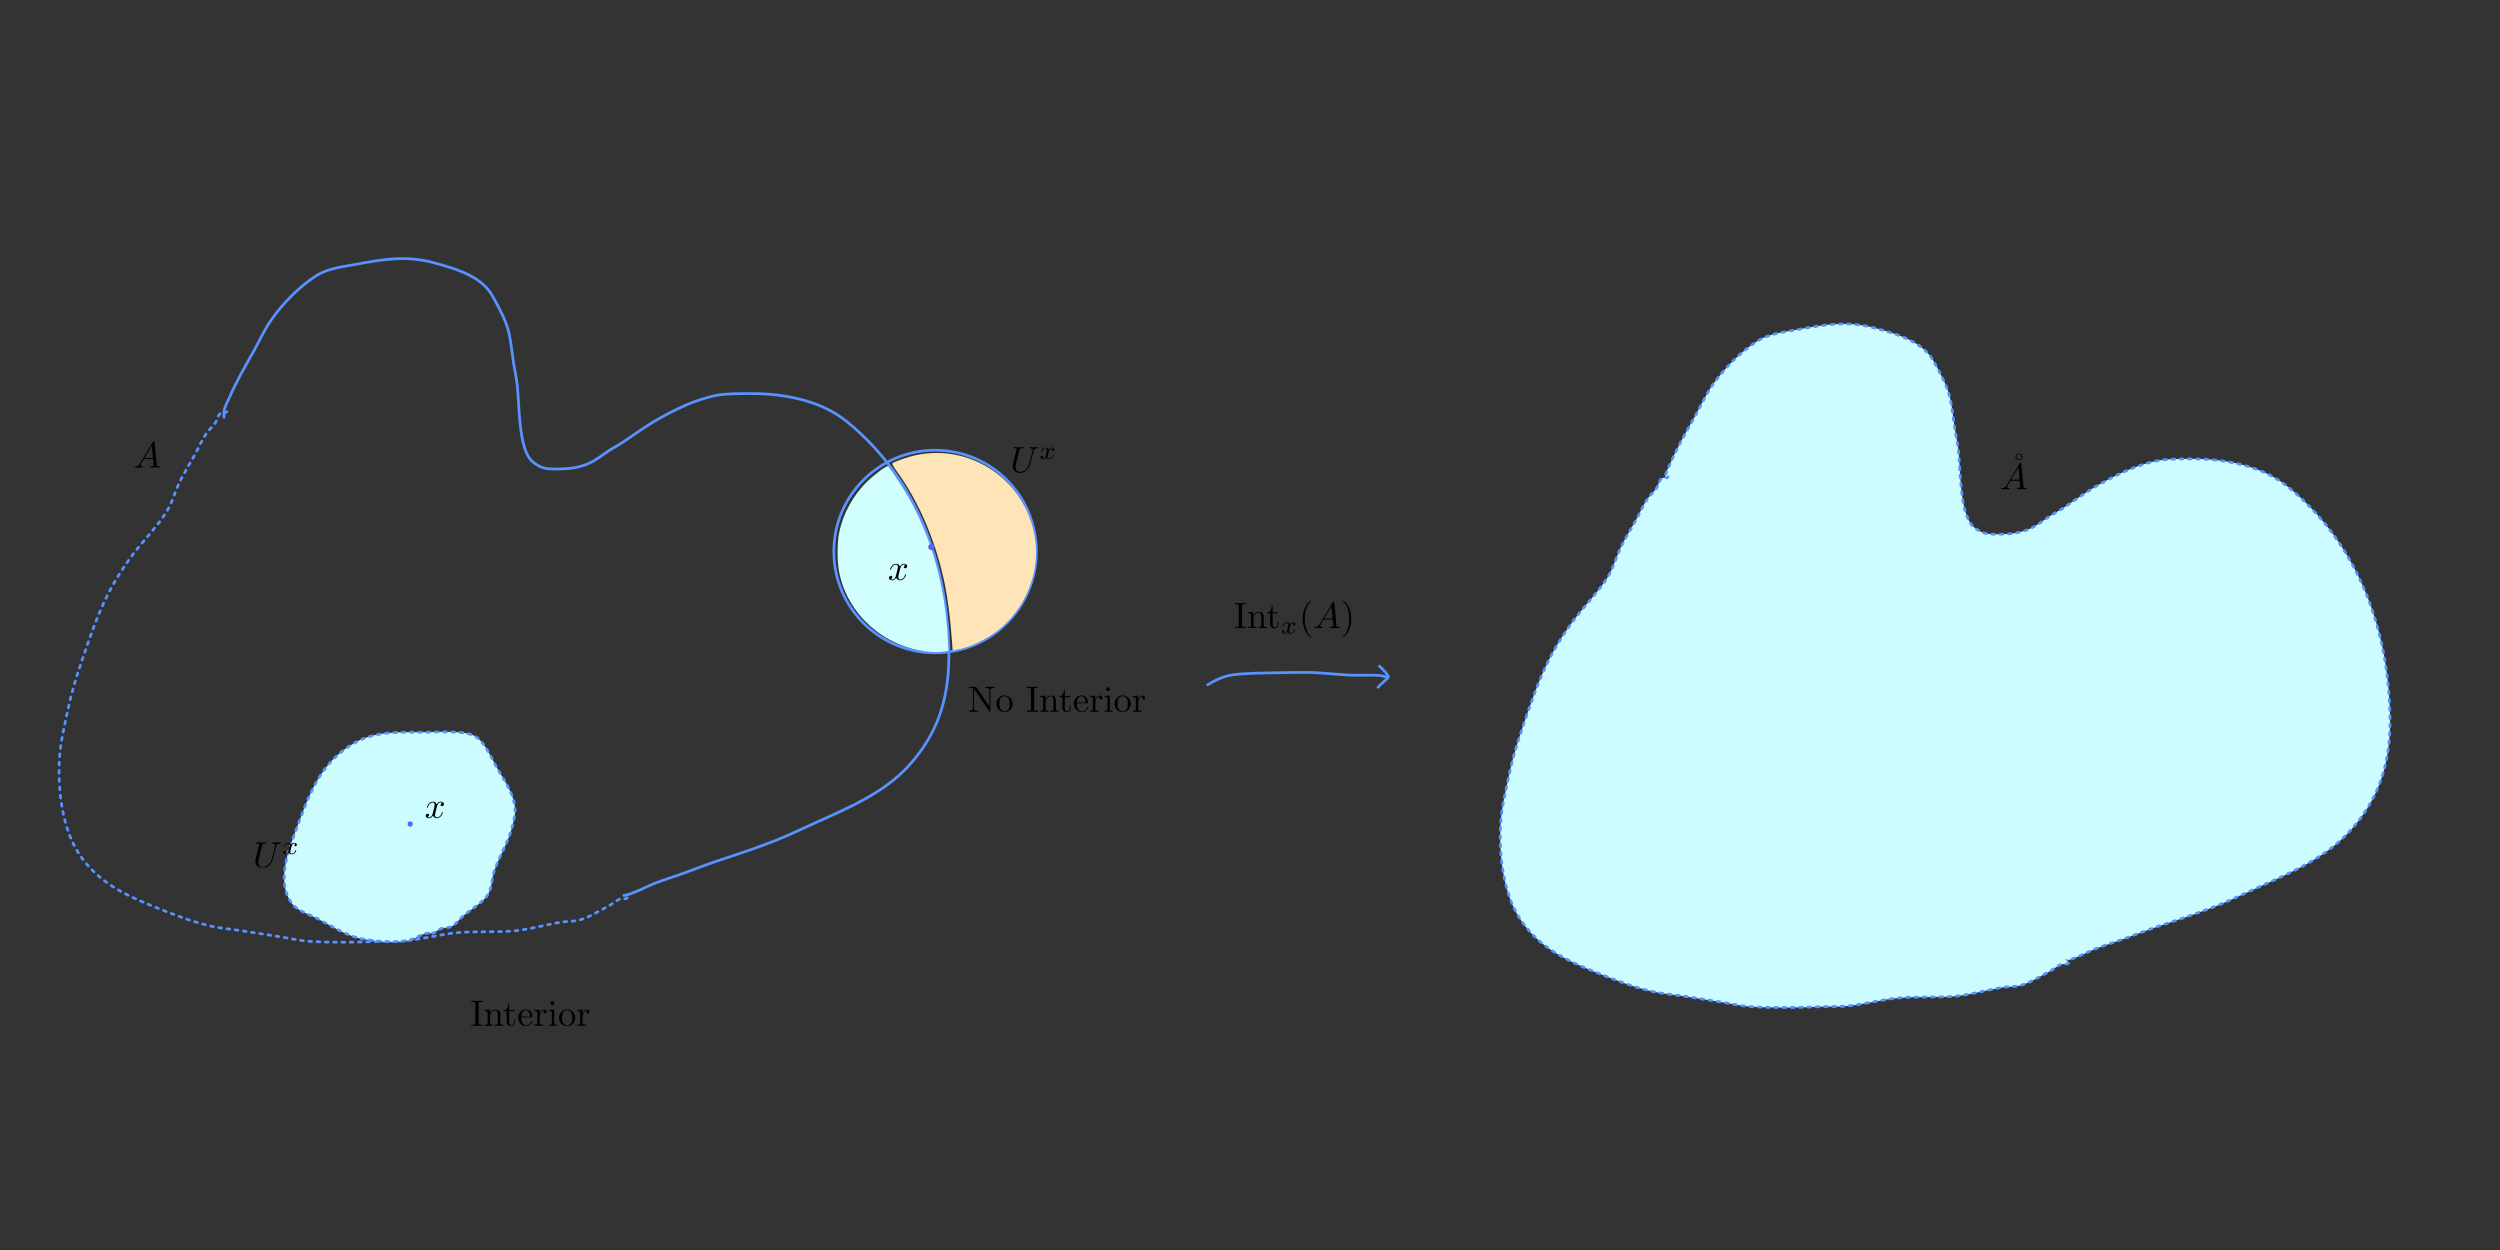 <?xml version="1.0" encoding="UTF-8" standalone="no"?>
<!-- Created with Inkscape (http://www.inkscape.org/) -->

<svg
   width="240mm"
   height="120mm"
   viewBox="0 0 240 120"
   version="1.1"
   id="svg8"
   inkscape:version="1.2.2 (b0a8486541, 2022-12-01)"
   sodipodi:docname="definición-interior.svg"
   xmlns:inkscape="http://www.inkscape.org/namespaces/inkscape"
   xmlns:sodipodi="http://sodipodi.sourceforge.net/DTD/sodipodi-0.dtd"
   xmlns="http://www.w3.org/2000/svg"
   xmlns:svg="http://www.w3.org/2000/svg"
   xmlns:rdf="http://www.w3.org/1999/02/22-rdf-syntax-ns#"
   xmlns:cc="http://creativecommons.org/ns#"
   xmlns:dc="http://purl.org/dc/elements/1.1/">
  <rect x="0" y="0" width="240" height="120" fill="#333333" stroke="none"/>
  <defs
     id="defs2">
    <clipPath
       id="clipPath3382">
      <path
         clip-rule="nonzero"
         d="M 0,0 H 8 V 6.809 H 0 Z m 0,0"
         id="path8916" />
    </clipPath>
    <clipPath
       id="clipPath3140">
      <path
         clip-rule="nonzero"
         d="M 0,0 H 8 V 6.809 H 0 Z m 0,0"
         id="path147" />
    </clipPath>
    <clipPath
       id="clipPath3021">
      <path
         clip-rule="nonzero"
         d="M 0,0 H 9 V 6.809 H 0 Z m 0,0"
         id="path1073" />
    </clipPath>
    <clipPath
       id="clipPath1164">
      <path
         clip-rule="nonzero"
         d="M 9,0 H 32.711 V 6.809 H 9 Z m 0,0"
         id="path235" />
    </clipPath>
    <clipPath
       id="clipPath6915">
      <path
         clip-rule="nonzero"
         d="M 0,0 H 13 V 6.809 H 0 Z m 0,0"
         id="path7963" />
    </clipPath>
    <clipPath
       id="clipPath8857">
      <path
         clip-rule="nonzero"
         d="m 16,0 h 9 v 6.809 h -9 z m 0,0"
         id="path3630" />
    </clipPath>
    <clipPath
       id="clipPath7036">
      <path
         clip-rule="nonzero"
         d="M 24,0 H 48.484 V 6.809 H 24 Z m 0,0"
         id="path2179" />
    </clipPath>
    <clipPath
       id="clipPath4972">
      <path
         clip-rule="nonzero"
         d="m 13,5 h 4 v 4.965 h -4 z m 0,0"
         id="path7213" />
    </clipPath>
    <clipPath
       id="clipPath4624">
      <path
         clip-rule="nonzero"
         d="m 18,0 h 4 v 9.965 h -4 z m 0,0"
         id="path3827" />
    </clipPath>
    <clipPath
       id="clipPath8907">
      <path
         clip-rule="nonzero"
         d="m 29,0 h 3 v 9.965 h -3 z m 0,0"
         id="path5409" />
    </clipPath>
    <clipPath
       id="clipPath7887">
      <path
         clip-rule="nonzero"
         d="M 0,2 H 7.473 V 9.438 H 0 Z m 0,0"
         id="path7638" />
    </clipPath>
    <clipPath
       id="clipPath9091">
      <path
         clip-rule="nonzero"
         d="M 0,2 H 7.473 V 9.438 H 0 Z m 0,0"
         id="path8055" />
    </clipPath>
  </defs>
  <sodipodi:namedview
     id="base"
     pagecolor="#ffffff"
     bordercolor="#666666"
     borderopacity="1.0"
     inkscape:pageopacity="0.0"
     inkscape:pageshadow="2"
     inkscape:zoom="10.690306"
     inkscape:cx="474.26144"
     inkscape:cy="254.01517"
     inkscape:document-units="mm"
     inkscape:current-layer="layer1"
     showgrid="false"
     showborder="true"
     width="200mm"
     showguides="true"
     inkscape:guide-bbox="true"
     inkscape:window-width="1920"
     inkscape:window-height="1050"
     inkscape:window-x="0"
     inkscape:window-y="0"
     inkscape:window-maximized="1"
     inkscape:showpageshadow="2"
     inkscape:pagecheckerboard="0"
     inkscape:deskcolor="#d1d1d1">
    <inkscape:grid
       type="xygrid"
       id="grid815"
       units="mm"
       spacingx="10"
       spacingy="10"
       empspacing="4"
       dotted="false" />
  </sodipodi:namedview>
  <g
     inkscape:label="Layer 1"
     inkscape:groupmode="layer"
     id="layer1"
     transform="translate(0, -177)">
    <path
       style="fill:none;stroke:#5792ff;stroke-width:0.265;stroke-linecap:round;stroke-opacity:1;paint-order:fill markers stroke"
       d="m 21.511,217.061 c -0.004,-0.175 -0.029,-0.35 -0.012,-0.524 0.043,-0.455 0.346,-0.961 0.523,-1.369 0.672,-1.552 1.502,-2.975 2.329,-4.448 0.587,-1.045 1.077,-2.17 1.782,-3.144 1.124,-1.553 2.609,-3.065 4.23,-4.106 1.105,-0.709 2.531,-0.855 3.791,-1.091 2.613,-0.488 4.838,-0.874 7.462,-0.161 1.856,0.505 4.089,1.1 5.323,2.684 0.359,0.46 0.792,1.344 1.034,1.807 0.995,1.905 0.988,2.719 1.283,4.833 0.11,0.79 0.295,1.571 0.392,2.363 0.216,1.77 0.099,6.122 1.414,7.357 0.214,0.201 0.465,0.365 0.725,0.503 0.541,0.286 1.252,0.261 1.842,0.256 0.986,-0.008 1.964,-0.117 2.875,-0.524 0.727,-0.324 1.335,-0.83 1.996,-1.262 0.399,-0.261 0.826,-0.474 1.224,-0.738 1.181,-0.785 2.298,-1.615 3.541,-2.31 1.677,-0.938 3.527,-1.828 5.418,-2.214 1.015,-0.207 2.136,-0.179 3.161,-0.192 2.881,-0.038 6.228,0.493 8.662,2.117 1.003,0.669 1.895,1.491 2.745,2.342 4.452,4.455 6.93,10.534 7.605,16.746 0.598,5.505 0.297,10.203 -3.588,14.49 -2.442,2.694 -5.885,4.105 -9.126,5.571 -0.935,0.423 -1.86,0.869 -2.804,1.273 -2.097,0.897 -4.29,1.601 -6.452,2.321 -1.137,0.378 -2.246,0.829 -3.375,1.23 -0.933,0.331 -1.883,0.62 -2.804,0.984 -0.477,0.188 -2.24,1.102 -2.816,1.102"
       id="path803" />
    <path
       style="fill:none;stroke:#5792ff;stroke-width:0.265;stroke-linecap:round;stroke-opacity:1;paint-order:fill markers stroke;stroke-dasharray:0.265,0.53;stroke-dashoffset:0"
       d="m 60.22,263.193 c -0.142,0.186 -0.535,0.036 -0.741,0.129 -0.388,0.174 -0.705,0.472 -1.079,0.667 -0.858,0.445 -1.632,0.95 -2.561,1.275 -0.675,0.237 -1.407,0.159 -2.106,0.281 -1.557,0.271 -3.082,0.733 -4.667,0.842 -1.684,0.116 -3.36,5.3e-4 -5.044,0.14 -1.796,0.149 -3.534,0.675 -5.33,0.807 -0.701,0.052 -1.405,0.005 -2.106,0.035 -2.283,0.097 -4.579,0.14 -6.863,0 -0.919,-0.056 -1.836,-0.282 -2.743,-0.421 -1.283,-0.197 -2.564,-0.418 -3.848,-0.609 -0.966,-0.143 -1.931,-0.212 -2.886,-0.433 -1.856,-0.429 -3.668,-1.141 -5.434,-1.849 -2.865,-1.147 -5.477,-2.423 -7.228,-5.089 -1.624,-2.475 -2.034,-6.107 -1.885,-9.043 0.081,-1.592 0.48,-3.172 0.806,-4.726 0.486,-2.313 1.16,-4.229 1.937,-6.458 0.742,-2.128 1.535,-4.177 2.704,-6.118 0.643,-1.068 1.332,-2.078 2.119,-3.042 0.899,-1.1 1.874,-2.141 2.652,-3.334 0.575,-0.882 0.8,-1.792 1.222,-2.737 0.439,-0.982 1.038,-1.904 1.56,-2.843 0.384,-0.692 0.682,-1.448 1.144,-2.094 0.258,-0.361 0.602,-0.634 0.845,-1.006 0.151,-0.231 0.199,-0.553 0.351,-0.76 0.304,-0.414 0.532,-0.056 0.741,-0.281"
       id="path2327" />
    <path
       style="fill:#ccfcff;stroke:#5792ff;stroke-width:0.265;stroke-linecap:round;stroke-dasharray:0.265, 0.53;stroke-dashoffset:0;stroke-opacity:1;paint-order:fill markers stroke;fill-opacity:1"
       d="m 159.864,223.33 c -0.004,-0.175 -0.029,-0.35 -0.012,-0.524 0.043,-0.455 0.346,-0.961 0.523,-1.369 0.672,-1.552 1.502,-2.975 2.329,-4.448 0.587,-1.045 1.077,-2.17 1.782,-3.144 1.124,-1.553 2.609,-3.065 4.23,-4.106 1.105,-0.709 2.531,-0.855 3.791,-1.091 2.613,-0.488 4.838,-0.874 7.462,-0.161 1.856,0.505 4.089,1.1 5.323,2.684 0.359,0.46 0.792,1.344 1.034,1.807 0.995,1.905 0.988,2.719 1.283,4.833 0.11,0.79 0.295,1.571 0.392,2.363 0.216,1.77 0.099,6.122 1.414,7.357 0.214,0.201 0.465,0.365 0.725,0.503 0.541,0.286 1.252,0.261 1.842,0.256 0.986,-0.008 1.964,-0.117 2.875,-0.524 0.727,-0.324 1.335,-0.83 1.996,-1.262 0.4,-0.261 0.826,-0.474 1.224,-0.738 1.181,-0.785 2.298,-1.615 3.541,-2.31 1.677,-0.938 3.527,-1.828 5.418,-2.214 1.015,-0.207 2.136,-0.179 3.161,-0.192 2.881,-0.038 6.228,0.493 8.662,2.117 1.003,0.669 1.895,1.491 2.745,2.342 4.452,4.455 6.93,10.534 7.605,16.746 0.598,5.505 0.297,10.203 -3.588,14.49 -2.442,2.694 -5.885,4.105 -9.126,5.571 -0.935,0.423 -1.86,0.869 -2.804,1.273 -2.097,0.897 -4.29,1.601 -6.452,2.321 -1.137,0.378 -2.246,0.829 -3.375,1.23 -0.933,0.331 -1.883,0.62 -2.804,0.984 -0.477,0.188 -2.24,1.102 -2.816,1.102"
       id="path803-3" />
    <path
       style="fill:#ccfcff;stroke:#5792ff;stroke-width:0.265;stroke-linecap:round;stroke-dasharray:0.265, 0.53;stroke-dashoffset:0;stroke-opacity:1;paint-order:fill markers stroke;fill-opacity:1"
       d="m 198.573,269.462 c -0.142,0.186 -0.535,0.036 -0.741,0.129 -0.388,0.174 -0.705,0.472 -1.079,0.667 -0.858,0.445 -1.632,0.95 -2.561,1.275 -0.675,0.237 -1.407,0.159 -2.106,0.281 -1.557,0.271 -3.082,0.733 -4.667,0.842 -1.684,0.116 -3.36,5.3e-4 -5.044,0.14 -1.796,0.149 -3.534,0.675 -5.33,0.807 -0.701,0.052 -1.405,0.005 -2.106,0.035 -2.283,0.097 -4.579,0.14 -6.863,0 -0.919,-0.056 -1.836,-0.282 -2.743,-0.421 -1.283,-0.197 -2.564,-0.418 -3.848,-0.609 -0.966,-0.143 -1.931,-0.212 -2.886,-0.433 -1.856,-0.429 -3.668,-1.141 -5.434,-1.849 -2.865,-1.147 -5.477,-2.423 -7.228,-5.089 -1.624,-2.475 -2.034,-6.107 -1.885,-9.043 0.081,-1.592 0.48,-3.172 0.806,-4.726 0.486,-2.313 1.16,-4.229 1.937,-6.458 0.742,-2.128 1.535,-4.177 2.704,-6.118 0.643,-1.068 1.332,-2.078 2.119,-3.042 0.899,-1.1 1.874,-2.141 2.652,-3.334 0.575,-0.882 0.8,-1.792 1.222,-2.737 0.439,-0.982 1.038,-1.904 1.56,-2.843 0.384,-0.692 0.682,-1.448 1.144,-2.094 0.258,-0.361 0.602,-0.634 0.845,-1.006 0.151,-0.231 0.199,-0.553 0.351,-0.76 0.304,-0.414 0.532,-0.056 0.741,-0.281"
       id="path2327-6" />
    <circle
       style="fill:none;stroke:#5792ff;stroke-width:0.265;stroke-linecap:round;stroke-dasharray:none;stroke-dashoffset:0;stroke-opacity:1;paint-order:fill markers stroke"
       id="path4755"
       cx="89.77"
       cy="229.945"
       r="9.722" />
    <path
       style="fill:#d1ffff;stroke:none;stroke-width:0.39;stroke-linecap:round;stroke-dasharray:none;stroke-dashoffset:0;stroke-opacity:1;paint-order:fill markers stroke;fill-opacity:1"
       d="m 336.083,236.04 c -15.854,-1.681 -28.934,-13.349 -32.06,-28.597 -0.792,-3.865 -0.791,-10.766 0.003,-14.62 1.426,-6.918 5.202,-13.703 10.333,-18.567 3.011,-2.854 6.929,-5.683 7.437,-5.37 0.165,0.102 1.885,2.576 3.821,5.499 10.507,15.858 16.621,35.419 17.726,56.709 l 0.244,4.704 -1.862,0.255 c -1.871,0.256 -3.124,0.253 -5.643,-0.014 z"
       id="path6939"
       transform="matrix(0.265,0,0,0.265,0,177)" />
    <path
       style="fill:#ffe4b7;stroke:none;stroke-width:0.39;stroke-linecap:round;stroke-dasharray:none;stroke-dashoffset:0;stroke-opacity:1;paint-order:fill markers stroke;fill-opacity:1"
       d="m 344.862,232.17 c -0.529,-7.463 -1.514,-15.304 -2.558,-20.382 -3.201,-15.557 -9.281,-29.845 -17.541,-41.217 -1.25,-1.721 -1.691,-2.619 -1.384,-2.815 1.002,-0.64 5.661,-2.256 8.036,-2.787 10.728,-2.399 21.732,0.168 30.38,7.088 7.176,5.742 11.871,14.048 13.213,23.377 1.745,12.133 -3.547,25.086 -13.443,32.903 -4.214,3.329 -10.614,6.347 -14.919,7.035 l -1.539,0.246 z"
       id="path7010"
       transform="matrix(0.265,0,0,0.265,0,177)" />
    <path
       style="fill:#cdfcff;fill-opacity:1;stroke:#5792ff;stroke-width:0.265;stroke-linecap:round;stroke-dasharray:0.265, 0.53;stroke-dashoffset:0;stroke-opacity:1;paint-order:fill markers stroke"
       d="m 41.138,266.574 c -0.628,0.034 -1.07,0.451 -1.664,0.62 -1.329,0.379 -3.491,0.179 -4.784,-0.082 -1.561,-0.315 -2.899,-1.254 -4.29,-1.965 -0.709,-0.362 -1.809,-0.69 -2.34,-1.369 -1.502,-1.921 -0.506,-4.778 0.247,-6.797 1.322,-3.544 2.323,-6.762 5.798,-8.704 2.042,-1.142 4.431,-0.971 6.682,-0.983 1.142,-0.006 3.614,-0.186 4.693,0.316 1.05,0.489 1.765,2.342 2.34,3.299 0.754,1.256 1.872,2.864 1.586,4.446 -0.415,2.298 -1.195,3.194 -1.924,5.148 -0.31,0.831 -0.214,1.913 -0.806,2.609 -0.61,0.718 -1.592,1.272 -2.288,1.883 -0.316,0.277 -0.649,0.771 -1.053,0.959 -0.344,0.16 -0.762,0.057 -1.118,0.246 -0.531,0.282 -0.458,0.459 -1.079,0.374 z"
       id="path13609" />
    <g
       inkscape:label=""
       transform="translate(24.517,257.866)"
       id="g14834">
      <g
         clip-path="url(#clipPath3382)"
         id="g21"
         transform="matrix(0.353,0,0,0.353,-0.237,0.002)">
        <g
           fill="#000000"
           fill-opacity="1"
           id="g19">
          <g
             id="use17"
             transform="translate(0,6.808)">
            <path
               d="M 6.328,-5.766 C 6.438,-6.172 6.609,-6.469 7.406,-6.5 c 0.047,0 0.172,-0.016 0.172,-0.203 0,0 0,-0.109 -0.125,-0.109 -0.328,0 -0.688,0.031 -1.016,0.031 -0.344,0 -0.719,-0.031 -1.047,-0.031 -0.062,0 -0.172,0 -0.172,0.203 C 5.219,-6.5 5.312,-6.5 5.391,-6.5 c 0.578,0.016 0.688,0.219 0.688,0.438 0,0.031 -0.031,0.188 -0.031,0.203 l -0.906,3.562 C 4.812,-0.953 3.656,-0.094 2.656,-0.094 c -0.672,0 -1.203,-0.438 -1.203,-1.297 0,-0.016 0,-0.328 0.109,-0.766 L 2.516,-6.047 C 2.609,-6.406 2.625,-6.5 3.359,-6.5 c 0.266,0 0.344,0 0.344,-0.203 0,-0.109 -0.109,-0.109 -0.141,-0.109 -0.281,0 -1,0.031 -1.281,0.031 -0.281,0 -1,-0.031 -1.281,-0.031 -0.078,0 -0.188,0 -0.188,0.203 C 0.812,-6.5 0.891,-6.5 1.094,-6.5 c 0.016,0 0.203,0 0.375,0.016 0.172,0.031 0.266,0.031 0.266,0.172 0,0.047 -0.109,0.469 -0.172,0.703 l -0.219,0.875 C 1.25,-4.344 0.781,-2.469 0.734,-2.266 0.672,-2 0.672,-1.844 0.672,-1.688 c 0,1.203 0.906,1.906 1.953,1.906 1.25,0 2.484,-1.125 2.812,-2.438 z m 0,0"
               id="path31" />
          </g>
        </g>
      </g>
      <g
         fill="#000000"
         fill-opacity="1"
         id="g25"
         transform="matrix(0.353,0,0,0.353,-0.237,0.002)">
        <g
           id="use23"
           transform="translate(7.888,3.193)">
          <path
             d="M 1.734,-0.734 C 1.672,-0.5 1.438,-0.125 1.078,-0.125 c -0.016,0 -0.234,0 -0.375,-0.094 0.281,-0.094 0.312,-0.344 0.312,-0.391 0,-0.156 -0.125,-0.25 -0.281,-0.25 -0.203,0 -0.406,0.156 -0.406,0.422 0,0.344 0.391,0.5 0.734,0.5 0.328,0 0.609,-0.188 0.781,-0.484 C 2.016,-0.062 2.391,0.062 2.672,0.062 c 0.812,0 1.234,-0.859 1.234,-1.062 0,-0.094 -0.094,-0.094 -0.109,-0.094 -0.109,0 -0.109,0.047 -0.141,0.125 -0.141,0.484 -0.562,0.844 -0.953,0.844 -0.281,0 -0.422,-0.188 -0.422,-0.453 0,-0.188 0.172,-0.812 0.359,-1.594 C 2.781,-2.703 3.094,-2.875 3.328,-2.875 c 0.016,0 0.219,0 0.375,0.094 -0.219,0.062 -0.312,0.266 -0.312,0.391 0,0.141 0.125,0.25 0.281,0.25 0.156,0 0.391,-0.125 0.391,-0.422 0,-0.391 -0.453,-0.516 -0.719,-0.516 -0.359,0 -0.641,0.234 -0.781,0.5 -0.125,-0.281 -0.453,-0.5 -0.844,-0.5 C 0.938,-3.078 0.5,-2.219 0.5,-2 c 0,0.078 0.094,0.078 0.109,0.078 0.094,0 0.094,-0.016 0.141,-0.109 C 0.922,-2.578 1.359,-2.875 1.703,-2.875 1.938,-2.875 2.125,-2.75 2.125,-2.422 2.125,-2.281 2.031,-1.938 1.969,-1.688 Z m 0,0"
             id="path35" />
        </g>
      </g>
    </g>
    <g
       inkscape:label=""
       transform="translate(97.223,219.926)"
       id="g14915">
      <g
         clip-path="url(#clipPath3140)"
         id="g14907"
         transform="matrix(0.353,0,0,0.353,-0.237,0.002)">
        <g
           fill="#000000"
           fill-opacity="1"
           id="g14905">
          <g
             id="g14903"
             transform="translate(0,6.808)">
            <path
               d="M 6.328,-5.766 C 6.438,-6.172 6.609,-6.469 7.406,-6.5 c 0.047,0 0.172,-0.016 0.172,-0.203 0,0 0,-0.109 -0.125,-0.109 -0.328,0 -0.688,0.031 -1.016,0.031 -0.344,0 -0.719,-0.031 -1.047,-0.031 -0.062,0 -0.172,0 -0.172,0.203 C 5.219,-6.5 5.312,-6.5 5.391,-6.5 c 0.578,0.016 0.688,0.219 0.688,0.438 0,0.031 -0.031,0.188 -0.031,0.203 l -0.906,3.562 C 4.812,-0.953 3.656,-0.094 2.656,-0.094 c -0.672,0 -1.203,-0.438 -1.203,-1.297 0,-0.016 0,-0.328 0.109,-0.766 L 2.516,-6.047 C 2.609,-6.406 2.625,-6.5 3.359,-6.5 c 0.266,0 0.344,0 0.344,-0.203 0,-0.109 -0.109,-0.109 -0.141,-0.109 -0.281,0 -1,0.031 -1.281,0.031 -0.281,0 -1,-0.031 -1.281,-0.031 -0.078,0 -0.188,0 -0.188,0.203 C 0.812,-6.5 0.891,-6.5 1.094,-6.5 c 0.016,0 0.203,0 0.375,0.016 0.172,0.031 0.266,0.031 0.266,0.172 0,0.047 -0.109,0.469 -0.172,0.703 l -0.219,0.875 C 1.25,-4.344 0.781,-2.469 0.734,-2.266 0.672,-2 0.672,-1.844 0.672,-1.688 c 0,1.203 0.906,1.906 1.953,1.906 1.25,0 2.484,-1.125 2.812,-2.438 z m 0,0"
               id="path14901" />
          </g>
        </g>
      </g>
      <g
         fill="#000000"
         fill-opacity="1"
         id="g14913"
         transform="matrix(0.353,0,0,0.353,-0.237,0.002)">
        <g
           id="g14911"
           transform="translate(7.888,3.193)">
          <path
             d="M 1.734,-0.734 C 1.672,-0.5 1.438,-0.125 1.078,-0.125 c -0.016,0 -0.234,0 -0.375,-0.094 0.281,-0.094 0.312,-0.344 0.312,-0.391 0,-0.156 -0.125,-0.25 -0.281,-0.25 -0.203,0 -0.406,0.156 -0.406,0.422 0,0.344 0.391,0.5 0.734,0.5 0.328,0 0.609,-0.188 0.781,-0.484 C 2.016,-0.062 2.391,0.062 2.672,0.062 c 0.812,0 1.234,-0.859 1.234,-1.062 0,-0.094 -0.094,-0.094 -0.109,-0.094 -0.109,0 -0.109,0.047 -0.141,0.125 -0.141,0.484 -0.562,0.844 -0.953,0.844 -0.281,0 -0.422,-0.188 -0.422,-0.453 0,-0.188 0.172,-0.812 0.359,-1.594 C 2.781,-2.703 3.094,-2.875 3.328,-2.875 c 0.016,0 0.219,0 0.375,0.094 -0.219,0.062 -0.312,0.266 -0.312,0.391 0,0.141 0.125,0.25 0.281,0.25 0.156,0 0.391,-0.125 0.391,-0.422 0,-0.391 -0.453,-0.516 -0.719,-0.516 -0.359,0 -0.641,0.234 -0.781,0.5 -0.125,-0.281 -0.453,-0.5 -0.844,-0.5 C 0.938,-3.078 0.5,-2.219 0.5,-2 c 0,0.078 0.094,0.078 0.109,0.078 0.094,0 0.094,-0.016 0.141,-0.109 C 0.922,-2.578 1.359,-2.875 1.703,-2.875 1.938,-2.875 2.125,-2.75 2.125,-2.422 2.125,-2.281 2.031,-1.938 1.969,-1.688 Z m 0,0"
             id="path14909" />
        </g>
      </g>
    </g>
    <g
       inkscape:label=""
       transform="translate(85.341,231.122)"
       id="g15006">
      <g
         fill="#000000"
         fill-opacity="1"
         id="g15004"
         transform="matrix(0.353,0,0,0.353,-0.105,0.041)">
        <g
           id="g15002"
           transform="translate(0,4.289)">
          <path
             d="M 3.328,-3.016 C 3.391,-3.266 3.625,-4.188 4.312,-4.188 c 0.047,0 0.297,0 0.5,0.125 C 4.531,-4 4.344,-3.766 4.344,-3.516 c 0,0.156 0.109,0.344 0.375,0.344 0.219,0 0.531,-0.172 0.531,-0.578 0,-0.516 -0.578,-0.656 -0.922,-0.656 -0.578,0 -0.922,0.531 -1.047,0.75 -0.25,-0.656 -0.781,-0.75 -1.078,-0.75 -1.031,0 -1.609,1.281 -1.609,1.531 0,0.109 0.109,0.109 0.125,0.109 0.078,0 0.109,-0.031 0.125,-0.109 0.344,-1.062 1,-1.312 1.344,-1.312 0.188,0 0.531,0.094 0.531,0.672 0,0.312 -0.172,0.969 -0.531,2.375 -0.156,0.609 -0.516,1.031 -0.953,1.031 -0.062,0 -0.281,0 -0.5,-0.125 0.25,-0.062 0.469,-0.266 0.469,-0.547 0,-0.266 -0.219,-0.344 -0.359,-0.344 -0.312,0 -0.547,0.25 -0.547,0.578 0,0.453 0.484,0.656 0.922,0.656 0.672,0 1.031,-0.703 1.047,-0.75 0.125,0.359 0.484,0.75 1.078,0.75 1.031,0 1.594,-1.281 1.594,-1.531 0,-0.109 -0.078,-0.109 -0.109,-0.109 -0.094,0 -0.109,0.047 -0.141,0.109 -0.328,1.078 -1,1.312 -1.312,1.312 -0.391,0 -0.547,-0.312 -0.547,-0.656 0,-0.219 0.047,-0.438 0.156,-0.875 z m 0,0"
             id="path15000" />
        </g>
      </g>
    </g>
    <g
       inkscape:label=""
       transform="translate(40.87,253.959)"
       id="g15099">
      <g
         fill="#000000"
         fill-opacity="1"
         id="g15097"
         transform="matrix(0.353,0,0,0.353,-0.105,0.041)">
        <g
           id="g15095"
           transform="translate(0,4.289)">
          <path
             d="M 3.328,-3.016 C 3.391,-3.266 3.625,-4.188 4.312,-4.188 c 0.047,0 0.297,0 0.5,0.125 C 4.531,-4 4.344,-3.766 4.344,-3.516 c 0,0.156 0.109,0.344 0.375,0.344 0.219,0 0.531,-0.172 0.531,-0.578 0,-0.516 -0.578,-0.656 -0.922,-0.656 -0.578,0 -0.922,0.531 -1.047,0.75 -0.25,-0.656 -0.781,-0.75 -1.078,-0.75 -1.031,0 -1.609,1.281 -1.609,1.531 0,0.109 0.109,0.109 0.125,0.109 0.078,0 0.109,-0.031 0.125,-0.109 0.344,-1.062 1,-1.312 1.344,-1.312 0.188,0 0.531,0.094 0.531,0.672 0,0.312 -0.172,0.969 -0.531,2.375 -0.156,0.609 -0.516,1.031 -0.953,1.031 -0.062,0 -0.281,0 -0.5,-0.125 0.25,-0.062 0.469,-0.266 0.469,-0.547 0,-0.266 -0.219,-0.344 -0.359,-0.344 -0.312,0 -0.547,0.25 -0.547,0.578 0,0.453 0.484,0.656 0.922,0.656 0.672,0 1.031,-0.703 1.047,-0.75 0.125,0.359 0.484,0.75 1.078,0.75 1.031,0 1.594,-1.281 1.594,-1.531 0,-0.109 -0.078,-0.109 -0.109,-0.109 -0.094,0 -0.109,0.047 -0.141,0.109 -0.328,1.078 -1,1.312 -1.312,1.312 -0.391,0 -0.547,-0.312 -0.547,-0.656 0,-0.219 0.047,-0.438 0.156,-0.875 z m 0,0"
             id="path15093" />
        </g>
      </g>
    </g>
    <g
       inkscape:label=""
       transform="translate(45.251,273.075)"
       id="g15218">
      <g
         clip-path="url(#clipPath3021)"
         id="g40"
         transform="matrix(0.353,0,0,0.353,-0.099,0.002)">
        <g
           fill="#000000"
           fill-opacity="1"
           id="g38">
          <g
             id="use34"
             transform="translate(0,6.808)">
            <path
               d="M 2.25,-6.031 C 2.25,-6.391 2.266,-6.5 3.062,-6.5 h 0.25 v -0.312 c -0.344,0.031 -1.125,0.031 -1.516,0.031 -0.375,0 -1.172,0 -1.516,-0.031 V -6.5 h 0.25 c 0.797,0 0.828,0.109 0.828,0.469 v 5.25 c 0,0.359 -0.031,0.469 -0.828,0.469 h -0.25 V 0 c 0.344,-0.031 1.141,-0.031 1.516,-0.031 0.391,0 1.172,0 1.516,0.031 v -0.312 h -0.25 C 2.266,-0.312 2.25,-0.422 2.25,-0.781 Z m 0,0"
               id="path62" />
          </g>
          <g
             id="use36"
             transform="translate(3.597,6.808)">
            <path
               d="M 1.094,-3.422 V -0.75 c 0,0.438 -0.109,0.438 -0.781,0.438 V 0 c 0.359,-0.016 0.859,-0.031 1.141,-0.031 0.25,0 0.766,0.016 1.109,0.031 v -0.312 c -0.672,0 -0.781,0 -0.781,-0.438 V -2.594 C 1.781,-3.625 2.5,-4.188 3.125,-4.188 c 0.641,0 0.75,0.531 0.75,1.109 V -0.75 c 0,0.438 -0.109,0.438 -0.781,0.438 V 0 c 0.344,-0.016 0.859,-0.031 1.125,-0.031 0.25,0 0.781,0.016 1.109,0.031 v -0.312 c -0.516,0 -0.766,0 -0.766,-0.297 v -1.906 c 0,-0.859 0,-1.156 -0.312,-1.516 -0.141,-0.172 -0.469,-0.375 -1.047,-0.375 C 2.469,-4.406 2,-3.984 1.719,-3.359 V -4.406 L 0.312,-4.297 v 0.312 c 0.703,0 0.781,0.062 0.781,0.562 z m 0,0"
               id="path66" />
          </g>
        </g>
      </g>
      <g
         clip-path="url(#clipPath1164)"
         id="g56"
         transform="matrix(0.353,0,0,0.353,-0.099,0.002)">
        <g
           fill="#000000"
           fill-opacity="1"
           id="g54">
          <g
             id="use42"
             transform="translate(8.854,6.808)">
            <path
               d="m 1.719,-3.984 h 1.438 v -0.312 H 1.719 V -6.125 h -0.25 c 0,0.812 -0.297,1.875 -1.281,1.922 v 0.219 h 0.844 v 2.75 c 0,1.219 0.938,1.344 1.297,1.344 0.703,0 0.984,-0.703 0.984,-1.344 v -0.562 h -0.25 V -1.25 c 0,0.734 -0.297,1.109 -0.672,1.109 -0.672,0 -0.672,-0.906 -0.672,-1.078 z m 0,0"
               id="path70" />
          </g>
          <g
             id="use44"
             transform="translate(12.728,6.808)">
            <path
               d="M 1.109,-2.516 C 1.172,-4 2.016,-4.25 2.359,-4.25 c 1.016,0 1.125,1.344 1.125,1.734 z m 0,0.219 h 2.781 c 0.219,0 0.25,0 0.25,-0.219 0,-0.984 -0.547,-1.953 -1.781,-1.953 -1.156,0 -2.078,1.031 -2.078,2.281 0,1.328 1.047,2.297 2.188,2.297 C 3.688,0.109 4.141,-1 4.141,-1.188 4.141,-1.281 4.062,-1.312 4,-1.312 c -0.078,0 -0.109,0.062 -0.125,0.141 -0.344,1.031 -1.25,1.031 -1.344,1.031 -0.5,0 -0.891,-0.297 -1.125,-0.672 -0.297,-0.469 -0.297,-1.125 -0.297,-1.484 z m 0,0"
               id="path74" />
          </g>
          <g
             id="use46"
             transform="translate(17.156,6.808)">
            <path
               d="M 1.672,-3.312 V -4.406 L 0.281,-4.297 v 0.312 c 0.703,0 0.781,0.062 0.781,0.562 V -0.75 c 0,0.438 -0.109,0.438 -0.781,0.438 V 0 c 0.391,-0.016 0.859,-0.031 1.141,-0.031 0.391,0 0.859,0 1.266,0.031 V -0.312 H 2.469 c -0.734,0 -0.75,-0.109 -0.75,-0.469 V -2.312 c 0,-0.984 0.422,-1.875 1.172,-1.875 0.062,0 0.094,0 0.109,0.016 -0.031,0 -0.234,0.125 -0.234,0.391 0,0.266 0.219,0.422 0.438,0.422 0.172,0 0.422,-0.125 0.422,-0.438 0,-0.312 -0.312,-0.609 -0.734,-0.609 -0.734,0 -1.094,0.672 -1.219,1.094 z m 0,0"
               id="path78" />
          </g>
          <g
             id="use48"
             transform="translate(21.058,6.808)">
            <path
               d="M 1.766,-4.406 0.375,-4.297 v 0.312 c 0.641,0 0.734,0.062 0.734,0.547 V -0.75 c 0,0.438 -0.109,0.438 -0.781,0.438 V 0 C 0.641,-0.016 1.188,-0.031 1.422,-0.031 1.781,-0.031 2.125,-0.016 2.469,0 v -0.312 c -0.672,0 -0.703,-0.047 -0.703,-0.438 z m 0.031,-1.734 c 0,-0.312 -0.234,-0.531 -0.516,-0.531 -0.312,0 -0.531,0.266 -0.531,0.531 0,0.266 0.219,0.531 0.531,0.531 0.281,0 0.516,-0.219 0.516,-0.531 z m 0,0"
               id="path82" />
          </g>
          <g
             id="use50"
             transform="translate(23.826,6.808)">
            <path
               d="M 4.688,-2.141 C 4.688,-3.406 3.703,-4.469 2.5,-4.469 c -1.25,0 -2.219,1.094 -2.219,2.328 0,1.297 1.031,2.25 2.203,2.25 1.203,0 2.203,-0.984 2.203,-2.25 z m -2.188,2 c -0.438,0 -0.875,-0.203 -1.141,-0.672 -0.25,-0.438 -0.25,-1.047 -0.25,-1.406 0,-0.391 0,-0.922 0.234,-1.359 C 1.609,-4.031 2.078,-4.25 2.484,-4.25 c 0.438,0 0.859,0.219 1.125,0.656 0.266,0.422 0.266,1 0.266,1.375 0,0.359 0,0.906 -0.219,1.344 C 3.422,-0.422 2.984,-0.141 2.5,-0.141 Z m 0,0"
               id="path86" />
          </g>
          <g
             id="use52"
             transform="translate(28.807,6.808)">
            <path
               d="M 1.672,-3.312 V -4.406 L 0.281,-4.297 v 0.312 c 0.703,0 0.781,0.062 0.781,0.562 V -0.75 c 0,0.438 -0.109,0.438 -0.781,0.438 V 0 c 0.391,-0.016 0.859,-0.031 1.141,-0.031 0.391,0 0.859,0 1.266,0.031 V -0.312 H 2.469 c -0.734,0 -0.75,-0.109 -0.75,-0.469 V -2.312 c 0,-0.984 0.422,-1.875 1.172,-1.875 0.062,0 0.094,0 0.109,0.016 -0.031,0 -0.234,0.125 -0.234,0.391 0,0.266 0.219,0.422 0.438,0.422 0.172,0 0.422,-0.125 0.422,-0.438 0,-0.312 -0.312,-0.609 -0.734,-0.609 -0.734,0 -1.094,0.672 -1.219,1.094 z m 0,0"
               id="path90" />
          </g>
        </g>
      </g>
    </g>
    <g
       inkscape:label=""
       transform="translate(93.037,242.926)"
       id="g15420">
      <g
         clip-path="url(#clipPath6915)"
         id="g46"
         transform="matrix(0.353,0,0,0.353,-0.116,0.002)">
        <g
           fill="#000000"
           fill-opacity="1"
           id="g44">
          <g
             id="use40"
             transform="translate(0,6.808)">
            <path
               d="M 2.312,-6.672 C 2.219,-6.797 2.219,-6.812 2.031,-6.812 H 0.328 V -6.5 H 0.625 c 0.141,0 0.344,0.016 0.484,0.016 0.234,0.031 0.25,0.047 0.25,0.234 v 5.203 c 0,0.266 0,0.734 -1.031,0.734 V 0 C 0.672,-0.016 1.172,-0.031 1.5,-0.031 c 0.328,0 0.812,0.016 1.156,0.031 v -0.312 c -1.016,0 -1.016,-0.469 -1.016,-0.734 v -5.188 c 0.047,0.047 0.047,0.062 0.094,0.125 L 5.797,-0.125 C 5.891,-0.016 5.906,0 5.969,0 6.109,0 6.109,-0.062 6.109,-0.266 v -5.5 c 0,-0.266 0,-0.734 1.031,-0.734 v -0.312 c -0.359,0.016 -0.844,0.031 -1.172,0.031 -0.328,0 -0.812,-0.016 -1.156,-0.031 V -6.5 c 1.016,0 1.016,0.469 1.016,0.734 V -1.5 Z m 0,0"
               id="path76" />
          </g>
          <g
             id="g15393"
             transform="translate(7.472,6.808)">
            <path
               d="M 4.688,-2.141 C 4.688,-3.406 3.703,-4.469 2.5,-4.469 c -1.25,0 -2.219,1.094 -2.219,2.328 0,1.297 1.031,2.25 2.203,2.25 1.203,0 2.203,-0.984 2.203,-2.25 z m -2.188,2 c -0.438,0 -0.875,-0.203 -1.141,-0.672 -0.25,-0.438 -0.25,-1.047 -0.25,-1.406 0,-0.391 0,-0.922 0.234,-1.359 C 1.609,-4.031 2.078,-4.25 2.484,-4.25 c 0.438,0 0.859,0.219 1.125,0.656 0.266,0.422 0.266,1 0.266,1.375 0,0.359 0,0.906 -0.219,1.344 C 3.422,-0.422 2.984,-0.141 2.5,-0.141 Z m 0,0"
               id="path80" />
          </g>
        </g>
      </g>
      <g
         clip-path="url(#clipPath8857)"
         id="g15404"
         transform="matrix(0.353,0,0,0.353,-0.116,0.002)">
        <g
           fill="#000000"
           fill-opacity="1"
           id="g52">
          <g
             id="g15398"
             transform="translate(15.771,6.808)">
            <path
               d="M 2.25,-6.031 C 2.25,-6.391 2.266,-6.5 3.062,-6.5 h 0.25 v -0.312 c -0.344,0.031 -1.125,0.031 -1.516,0.031 -0.375,0 -1.172,0 -1.516,-0.031 V -6.5 h 0.25 c 0.797,0 0.828,0.109 0.828,0.469 v 5.25 c 0,0.359 -0.031,0.469 -0.828,0.469 h -0.25 V 0 c 0.344,-0.031 1.141,-0.031 1.516,-0.031 0.391,0 1.172,0 1.516,0.031 v -0.312 h -0.25 C 2.266,-0.312 2.25,-0.422 2.25,-0.781 Z m 0,0"
               id="path84" />
          </g>
          <g
             id="g15401"
             transform="translate(19.368,6.808)">
            <path
               d="M 1.094,-3.422 V -0.75 c 0,0.438 -0.109,0.438 -0.781,0.438 V 0 c 0.359,-0.016 0.859,-0.031 1.141,-0.031 0.25,0 0.766,0.016 1.109,0.031 v -0.312 c -0.672,0 -0.781,0 -0.781,-0.438 V -2.594 C 1.781,-3.625 2.5,-4.188 3.125,-4.188 c 0.641,0 0.75,0.531 0.75,1.109 V -0.75 c 0,0.438 -0.109,0.438 -0.781,0.438 V 0 c 0.344,-0.016 0.859,-0.031 1.125,-0.031 0.25,0 0.781,0.016 1.109,0.031 v -0.312 c -0.516,0 -0.766,0 -0.766,-0.297 v -1.906 c 0,-0.859 0,-1.156 -0.312,-1.516 -0.141,-0.172 -0.469,-0.375 -1.047,-0.375 C 2.469,-4.406 2,-3.984 1.719,-3.359 V -4.406 L 0.312,-4.297 v 0.312 c 0.703,0 0.781,0.062 0.781,0.562 z m 0,0"
               id="path88" />
          </g>
        </g>
      </g>
      <g
         clip-path="url(#clipPath7036)"
         id="g70"
         transform="matrix(0.353,0,0,0.353,-0.116,0.002)">
        <g
           fill="#000000"
           fill-opacity="1"
           id="g68">
          <g
             id="use56"
             transform="translate(24.635,6.808)">
            <path
               d="m 1.719,-3.984 h 1.438 v -0.312 H 1.719 V -6.125 h -0.25 c 0,0.812 -0.297,1.875 -1.281,1.922 v 0.219 h 0.844 v 2.75 c 0,1.219 0.938,1.344 1.297,1.344 0.703,0 0.984,-0.703 0.984,-1.344 v -0.562 h -0.25 V -1.25 c 0,0.734 -0.297,1.109 -0.672,1.109 -0.672,0 -0.672,-0.906 -0.672,-1.078 z m 0,0"
               id="path92" />
          </g>
          <g
             id="use58"
             transform="translate(28.509,6.808)">
            <path
               d="M 1.109,-2.516 C 1.172,-4 2.016,-4.25 2.359,-4.25 c 1.016,0 1.125,1.344 1.125,1.734 z m 0,0.219 h 2.781 c 0.219,0 0.25,0 0.25,-0.219 0,-0.984 -0.547,-1.953 -1.781,-1.953 -1.156,0 -2.078,1.031 -2.078,2.281 0,1.328 1.047,2.297 2.188,2.297 C 3.688,0.109 4.141,-1 4.141,-1.188 4.141,-1.281 4.062,-1.312 4,-1.312 c -0.078,0 -0.109,0.062 -0.125,0.141 -0.344,1.031 -1.25,1.031 -1.344,1.031 -0.5,0 -0.891,-0.297 -1.125,-0.672 -0.297,-0.469 -0.297,-1.125 -0.297,-1.484 z m 0,0"
               id="path96" />
          </g>
          <g
             id="use60"
             transform="translate(32.936,6.808)">
            <path
               d="M 1.672,-3.312 V -4.406 L 0.281,-4.297 v 0.312 c 0.703,0 0.781,0.062 0.781,0.562 V -0.75 c 0,0.438 -0.109,0.438 -0.781,0.438 V 0 c 0.391,-0.016 0.859,-0.031 1.141,-0.031 0.391,0 0.859,0 1.266,0.031 V -0.312 H 2.469 c -0.734,0 -0.75,-0.109 -0.75,-0.469 V -2.312 c 0,-0.984 0.422,-1.875 1.172,-1.875 0.062,0 0.094,0 0.109,0.016 -0.031,0 -0.234,0.125 -0.234,0.391 0,0.266 0.219,0.422 0.438,0.422 0.172,0 0.422,-0.125 0.422,-0.438 0,-0.312 -0.312,-0.609 -0.734,-0.609 -0.734,0 -1.094,0.672 -1.219,1.094 z m 0,0"
               id="path100" />
          </g>
          <g
             id="use62"
             transform="translate(36.839,6.808)">
            <path
               d="M 1.766,-4.406 0.375,-4.297 v 0.312 c 0.641,0 0.734,0.062 0.734,0.547 V -0.75 c 0,0.438 -0.109,0.438 -0.781,0.438 V 0 C 0.641,-0.016 1.188,-0.031 1.422,-0.031 1.781,-0.031 2.125,-0.016 2.469,0 v -0.312 c -0.672,0 -0.703,-0.047 -0.703,-0.438 z m 0.031,-1.734 c 0,-0.312 -0.234,-0.531 -0.516,-0.531 -0.312,0 -0.531,0.266 -0.531,0.531 0,0.266 0.219,0.531 0.531,0.531 0.281,0 0.516,-0.219 0.516,-0.531 z m 0,0"
               id="path104" />
          </g>
          <g
             id="use64"
             transform="translate(39.606,6.808)">
            <path
               d="M 4.688,-2.141 C 4.688,-3.406 3.703,-4.469 2.5,-4.469 c -1.25,0 -2.219,1.094 -2.219,2.328 0,1.297 1.031,2.25 2.203,2.25 1.203,0 2.203,-0.984 2.203,-2.25 z m -2.188,2 c -0.438,0 -0.875,-0.203 -1.141,-0.672 -0.25,-0.438 -0.25,-1.047 -0.25,-1.406 0,-0.391 0,-0.922 0.234,-1.359 C 1.609,-4.031 2.078,-4.25 2.484,-4.25 c 0.438,0 0.859,0.219 1.125,0.656 0.266,0.422 0.266,1 0.266,1.375 0,0.359 0,0.906 -0.219,1.344 C 3.422,-0.422 2.984,-0.141 2.5,-0.141 Z m 0,0"
               id="path108" />
          </g>
          <g
             id="use66"
             transform="translate(44.588,6.808)">
            <path
               d="M 1.672,-3.312 V -4.406 L 0.281,-4.297 v 0.312 c 0.703,0 0.781,0.062 0.781,0.562 V -0.75 c 0,0.438 -0.109,0.438 -0.781,0.438 V 0 c 0.391,-0.016 0.859,-0.031 1.141,-0.031 0.391,0 0.859,0 1.266,0.031 V -0.312 H 2.469 c -0.734,0 -0.75,-0.109 -0.75,-0.469 V -2.312 c 0,-0.984 0.422,-1.875 1.172,-1.875 0.062,0 0.094,0 0.109,0.016 -0.031,0 -0.234,0.125 -0.234,0.391 0,0.266 0.219,0.422 0.438,0.422 0.172,0 0.422,-0.125 0.422,-0.438 0,-0.312 -0.312,-0.609 -0.734,-0.609 -0.734,0 -1.094,0.672 -1.219,1.094 z m 0,0"
               id="path112" />
          </g>
        </g>
      </g>
    </g>
    <g
       inkscape:label=""
       transform="translate(118.541,234.653)"
       id="g15791">
      <g
         fill="#000000"
         fill-opacity="1"
         id="g43"
         transform="matrix(0.353,0,0,0.353,-0.099,0.004)">
        <g
           id="use39"
           transform="translate(0,7.472)">
          <path
             d="M 2.25,-6.031 C 2.25,-6.391 2.266,-6.5 3.062,-6.5 h 0.25 v -0.312 c -0.344,0.031 -1.125,0.031 -1.516,0.031 -0.375,0 -1.172,0 -1.516,-0.031 V -6.5 h 0.25 c 0.797,0 0.828,0.109 0.828,0.469 v 5.25 c 0,0.359 -0.031,0.469 -0.828,0.469 h -0.25 V 0 c 0.344,-0.031 1.141,-0.031 1.516,-0.031 0.391,0 1.172,0 1.516,0.031 v -0.312 h -0.25 C 2.266,-0.312 2.25,-0.422 2.25,-0.781 Z m 0,0"
             id="path75" />
        </g>
        <g
           id="use41"
           transform="translate(3.597,7.472)">
          <path
             d="M 1.094,-3.422 V -0.75 c 0,0.438 -0.109,0.438 -0.781,0.438 V 0 c 0.359,-0.016 0.859,-0.031 1.141,-0.031 0.25,0 0.766,0.016 1.109,0.031 v -0.312 c -0.672,0 -0.781,0 -0.781,-0.438 V -2.594 C 1.781,-3.625 2.5,-4.188 3.125,-4.188 c 0.641,0 0.75,0.531 0.75,1.109 V -0.75 c 0,0.438 -0.109,0.438 -0.781,0.438 V 0 c 0.344,-0.016 0.859,-0.031 1.125,-0.031 0.25,0 0.781,0.016 1.109,0.031 v -0.312 c -0.516,0 -0.766,0 -0.766,-0.297 v -1.906 c 0,-0.859 0,-1.156 -0.312,-1.516 -0.141,-0.172 -0.469,-0.375 -1.047,-0.375 C 2.469,-4.406 2,-3.984 1.719,-3.359 V -4.406 L 0.312,-4.297 v 0.312 c 0.703,0 0.781,0.062 0.781,0.562 z m 0,0"
             id="path79" />
        </g>
      </g>
      <g
         fill="#000000"
         fill-opacity="1"
         id="g47"
         transform="matrix(0.353,0,0,0.353,-0.099,0.004)">
        <g
           id="use45"
           transform="translate(8.854,7.472)">
          <path
             d="m 1.719,-3.984 h 1.438 v -0.312 H 1.719 V -6.125 h -0.25 c 0,0.812 -0.297,1.875 -1.281,1.922 v 0.219 h 0.844 v 2.75 c 0,1.219 0.938,1.344 1.297,1.344 0.703,0 0.984,-0.703 0.984,-1.344 v -0.562 h -0.25 V -1.25 c 0,0.734 -0.297,1.109 -0.672,1.109 -0.672,0 -0.672,-0.906 -0.672,-1.078 z m 0,0"
             id="path83" />
        </g>
      </g>
      <g
         clip-path="url(#clipPath4972)"
         id="g53"
         transform="matrix(0.353,0,0,0.353,-0.099,0.004)">
        <g
           fill="#000000"
           fill-opacity="1"
           id="g51">
          <g
             id="use49"
             transform="translate(12.73,8.967)">
            <path
               d="M 1.734,-0.734 C 1.672,-0.5 1.438,-0.125 1.078,-0.125 c -0.016,0 -0.234,0 -0.375,-0.094 0.281,-0.094 0.312,-0.344 0.312,-0.391 0,-0.156 -0.125,-0.25 -0.281,-0.25 -0.203,0 -0.406,0.156 -0.406,0.422 0,0.344 0.391,0.5 0.734,0.5 0.328,0 0.609,-0.188 0.781,-0.484 C 2.016,-0.062 2.391,0.062 2.672,0.062 c 0.812,0 1.234,-0.859 1.234,-1.062 0,-0.094 -0.094,-0.094 -0.109,-0.094 -0.109,0 -0.109,0.047 -0.141,0.125 -0.141,0.484 -0.562,0.844 -0.953,0.844 -0.281,0 -0.422,-0.188 -0.422,-0.453 0,-0.188 0.172,-0.812 0.359,-1.594 C 2.781,-2.703 3.094,-2.875 3.328,-2.875 c 0.016,0 0.219,0 0.375,0.094 -0.219,0.062 -0.312,0.266 -0.312,0.391 0,0.141 0.125,0.25 0.281,0.25 0.156,0 0.391,-0.125 0.391,-0.422 0,-0.391 -0.453,-0.516 -0.719,-0.516 -0.359,0 -0.641,0.234 -0.781,0.5 -0.125,-0.281 -0.453,-0.5 -0.844,-0.5 C 0.938,-3.078 0.5,-2.219 0.5,-2 c 0,0.078 0.094,0.078 0.109,0.078 0.094,0 0.094,-0.016 0.141,-0.109 C 0.922,-2.578 1.359,-2.875 1.703,-2.875 1.938,-2.875 2.125,-2.75 2.125,-2.422 2.125,-2.281 2.031,-1.938 1.969,-1.688 Z m 0,0"
               id="path87" />
          </g>
        </g>
      </g>
      <g
         clip-path="url(#clipPath4624)"
         id="g59"
         transform="matrix(0.353,0,0,0.353,-0.099,0.004)">
        <g
           fill="#000000"
           fill-opacity="1"
           id="g57">
          <g
             id="use55"
             transform="translate(17.746,7.472)">
            <path
               d="m 3.297,2.391 c 0,-0.031 0,-0.047 -0.172,-0.219 C 1.891,0.922 1.562,-0.969 1.562,-2.5 c 0,-1.734 0.375,-3.469 1.609,-4.703 0.125,-0.125 0.125,-0.141 0.125,-0.172 0,-0.078 -0.031,-0.109 -0.094,-0.109 -0.109,0 -1,0.688 -1.594,1.953 -0.5,1.094 -0.625,2.203 -0.625,3.031 0,0.781 0.109,1.984 0.656,3.125 C 2.25,1.844 3.094,2.5 3.203,2.5 c 0.062,0 0.094,-0.031 0.094,-0.109 z m 0,0"
               id="path91" />
          </g>
        </g>
      </g>
      <g
         fill="#000000"
         fill-opacity="1"
         id="g63"
         transform="matrix(0.353,0,0,0.353,-0.099,0.004)">
        <g
           id="use61"
           transform="translate(21.62,7.472)">
          <path
             d="M 1.781,-1.141 C 1.391,-0.484 1,-0.344 0.562,-0.312 0.438,-0.297 0.344,-0.297 0.344,-0.109 0.344,-0.047 0.406,0 0.484,0 0.75,0 1.062,-0.031 1.328,-0.031 c 0.344,0 0.688,0.031 1,0.031 0.062,0 0.188,0 0.188,-0.188 0,-0.109 -0.078,-0.125 -0.156,-0.125 -0.219,-0.016 -0.469,-0.094 -0.469,-0.344 0,-0.125 0.062,-0.234 0.141,-0.375 l 0.766,-1.266 h 2.5 c 0.016,0.203 0.156,1.562 0.156,1.656 0,0.297 -0.516,0.328 -0.719,0.328 C 4.594,-0.312 4.5,-0.312 4.5,-0.109 4.5,0 4.609,0 4.641,0 5.047,0 5.469,-0.031 5.875,-0.031 6.125,-0.031 6.766,0 7.016,0 7.062,0 7.188,0 7.188,-0.203 7.188,-0.312 7.094,-0.312 6.953,-0.312 6.344,-0.312 6.344,-0.375 6.312,-0.672 l -0.609,-6.219 c -0.016,-0.203 -0.016,-0.25 -0.188,-0.25 -0.156,0 -0.203,0.078 -0.266,0.172 z M 2.984,-2.609 4.938,-5.906 5.266,-2.609 Z m 0,0"
             id="path95" />
        </g>
      </g>
      <g
         clip-path="url(#clipPath8907)"
         id="g69"
         transform="matrix(0.353,0,0,0.353,-0.099,0.004)">
        <g
           fill="#000000"
           fill-opacity="1"
           id="g67">
          <g
             id="use65"
             transform="translate(29.092,7.472)">
            <path
               d="m 2.875,-2.5 c 0,-0.766 -0.109,-1.969 -0.656,-3.109 -0.594,-1.219 -1.453,-1.875 -1.547,-1.875 -0.062,0 -0.109,0.047 -0.109,0.109 0,0.031 0,0.047 0.188,0.234 0.984,0.984 1.547,2.562 1.547,4.641 0,1.719 -0.359,3.469 -1.594,4.719 C 0.562,2.344 0.562,2.359 0.562,2.391 0.562,2.453 0.609,2.5 0.672,2.5 0.766,2.5 1.672,1.812 2.25,0.547 2.766,-0.547 2.875,-1.656 2.875,-2.5 Z m 0,0"
               id="path99" />
          </g>
        </g>
      </g>
    </g>
    <g
       inkscape:label=""
       transform="translate(192.142,220.556)"
       id="g17841">
      <g
         fill="#000000"
         fill-opacity="1"
         id="g17833"
         transform="matrix(0.353,0,0,0.353,-0.121,0.078)">
        <g
           id="g17831"
           transform="translate(1.384,6.919)">
          <path
             d="m 4.688,-6.266 c 0,-0.469 -0.406,-0.875 -0.953,-0.875 -0.562,0 -0.953,0.438 -0.953,0.875 0,0.5 0.438,0.875 0.953,0.875 0.547,0 0.953,-0.406 0.953,-0.875 z m -0.953,0.656 c -0.422,0 -0.703,-0.188 -0.703,-0.656 0,-0.453 0.266,-0.656 0.703,-0.656 0.422,0 0.703,0.188 0.703,0.656 0,0.453 -0.266,0.656 -0.703,0.656 z m 0,0"
             id="path17829" />
        </g>
      </g>
      <g
         clip-path="url(#clipPath9091)"
         id="g17839"
         transform="matrix(0.353,0,0,0.353,-0.121,0.078)">
        <g
           fill="#000000"
           fill-opacity="1"
           id="g23">
          <g
             id="use21"
             transform="translate(0,9.437)">
            <path
               d="M 1.781,-1.141 C 1.391,-0.484 1,-0.344 0.562,-0.312 0.438,-0.297 0.344,-0.297 0.344,-0.109 0.344,-0.047 0.406,0 0.484,0 0.75,0 1.062,-0.031 1.328,-0.031 c 0.344,0 0.688,0.031 1,0.031 0.062,0 0.188,0 0.188,-0.188 0,-0.109 -0.078,-0.125 -0.156,-0.125 -0.219,-0.016 -0.469,-0.094 -0.469,-0.344 0,-0.125 0.062,-0.234 0.141,-0.375 l 0.766,-1.266 h 2.5 c 0.016,0.203 0.156,1.562 0.156,1.656 0,0.297 -0.516,0.328 -0.719,0.328 C 4.594,-0.312 4.5,-0.312 4.5,-0.109 4.5,0 4.609,0 4.641,0 5.047,0 5.469,-0.031 5.875,-0.031 6.125,-0.031 6.766,0 7.016,0 7.062,0 7.188,0 7.188,-0.203 7.188,-0.312 7.094,-0.312 6.953,-0.312 6.344,-0.312 6.344,-0.375 6.312,-0.672 l -0.609,-6.219 c -0.016,-0.203 -0.016,-0.25 -0.188,-0.25 -0.156,0 -0.203,0.078 -0.266,0.172 z M 2.984,-2.609 4.938,-5.906 5.266,-2.609 Z m 0,0"
               id="path17835" />
          </g>
        </g>
      </g>
    </g>
    <g
       inkscape:label=""
       transform="translate(12.946,219.36)"
       id="g18137">
      <g
         fill="#000000"
         fill-opacity="1"
         id="g12"
         transform="matrix(0.353,0,0,0.353,-0.121,0.117)">
        <g
           id="use10"
           transform="translate(0,6.808)">
          <path
             d="M 1.781,-1.141 C 1.391,-0.484 1,-0.344 0.562,-0.312 0.438,-0.297 0.344,-0.297 0.344,-0.109 0.344,-0.047 0.406,0 0.484,0 0.75,0 1.062,-0.031 1.328,-0.031 c 0.344,0 0.688,0.031 1,0.031 0.062,0 0.188,0 0.188,-0.188 0,-0.109 -0.078,-0.125 -0.156,-0.125 -0.219,-0.016 -0.469,-0.094 -0.469,-0.344 0,-0.125 0.062,-0.234 0.141,-0.375 l 0.766,-1.266 h 2.5 c 0.016,0.203 0.156,1.562 0.156,1.656 0,0.297 -0.516,0.328 -0.719,0.328 C 4.594,-0.312 4.5,-0.312 4.5,-0.109 4.5,0 4.609,0 4.641,0 5.047,0 5.469,-0.031 5.875,-0.031 6.125,-0.031 6.766,0 7.016,0 7.062,0 7.188,0 7.188,-0.203 7.188,-0.312 7.094,-0.312 6.953,-0.312 6.344,-0.312 6.344,-0.375 6.312,-0.672 l -0.609,-6.219 c -0.016,-0.203 -0.016,-0.25 -0.188,-0.25 -0.156,0 -0.203,0.078 -0.266,0.172 z M 2.984,-2.609 4.938,-5.906 5.266,-2.609 Z m 0,0"
             id="path18" />
        </g>
      </g>
    </g>
    <path
       style="fill:none;fill-opacity:1;stroke:#5792ff;stroke-width:0.265;stroke-linecap:round;stroke-dasharray:none;stroke-dashoffset:0;stroke-opacity:1;paint-order:fill markers stroke"
       d="m 115.94,242.739 c 0.673,-0.419 1.383,-0.767 2.171,-0.913 1.182,-0.218 3.254,-0.21 4.173,-0.234 0.72,-0.019 2.629,-0.054 3.445,-0.035 1.322,0.032 2.632,0.2 3.952,0.257 0.924,0.04 1.861,-0.041 2.782,0.035 0.261,0.022 0.5,0.136 0.78,0.164"
       id="path18601" />
    <path
       style="fill:none;fill-opacity:1;stroke:#5792ff;stroke-width:0.265;stroke-linecap:round;stroke-dasharray:none;stroke-dashoffset:0;stroke-opacity:1;paint-order:fill markers stroke"
       d="m 132.429,240.951 c 0.172,0.138 0.314,0.314 0.464,0.476 0.063,0.069 0.14,0.133 0.195,0.209 0.049,0.067 0.089,0.142 0.136,0.211 0.016,0.024 0.078,0.07 0.078,0.103 0,0.017 -0.03,0.039 -0.039,0.052 -0.028,0.04 -0.042,0.088 -0.074,0.126 -0.1,0.12 -0.23,0.212 -0.349,0.31 -0.047,0.038 -0.082,0.085 -0.124,0.128 -0.044,0.046 -0.101,0.081 -0.147,0.124 -0.091,0.085 -0.194,0.193 -0.276,0.287"
       id="path18613" />
    <circle
       style="fill:#615fff;fill-opacity:1;stroke:none;stroke-width:0.265;stroke-linecap:round;stroke-dasharray:none;stroke-dashoffset:0;stroke-opacity:1;paint-order:fill markers stroke"
       id="path18819"
       cx="89.406"
       cy="229.512"
       r="0.297" />
    <circle
       style="fill:#615fff;fill-opacity:1;stroke:none;stroke-width:0.265;stroke-linecap:round;stroke-dasharray:none;stroke-dashoffset:0;stroke-opacity:1;paint-order:fill markers stroke"
       id="path25063"
       cx="39.382"
       cy="256.107"
       r="0.253" />
  </g>
</svg>
